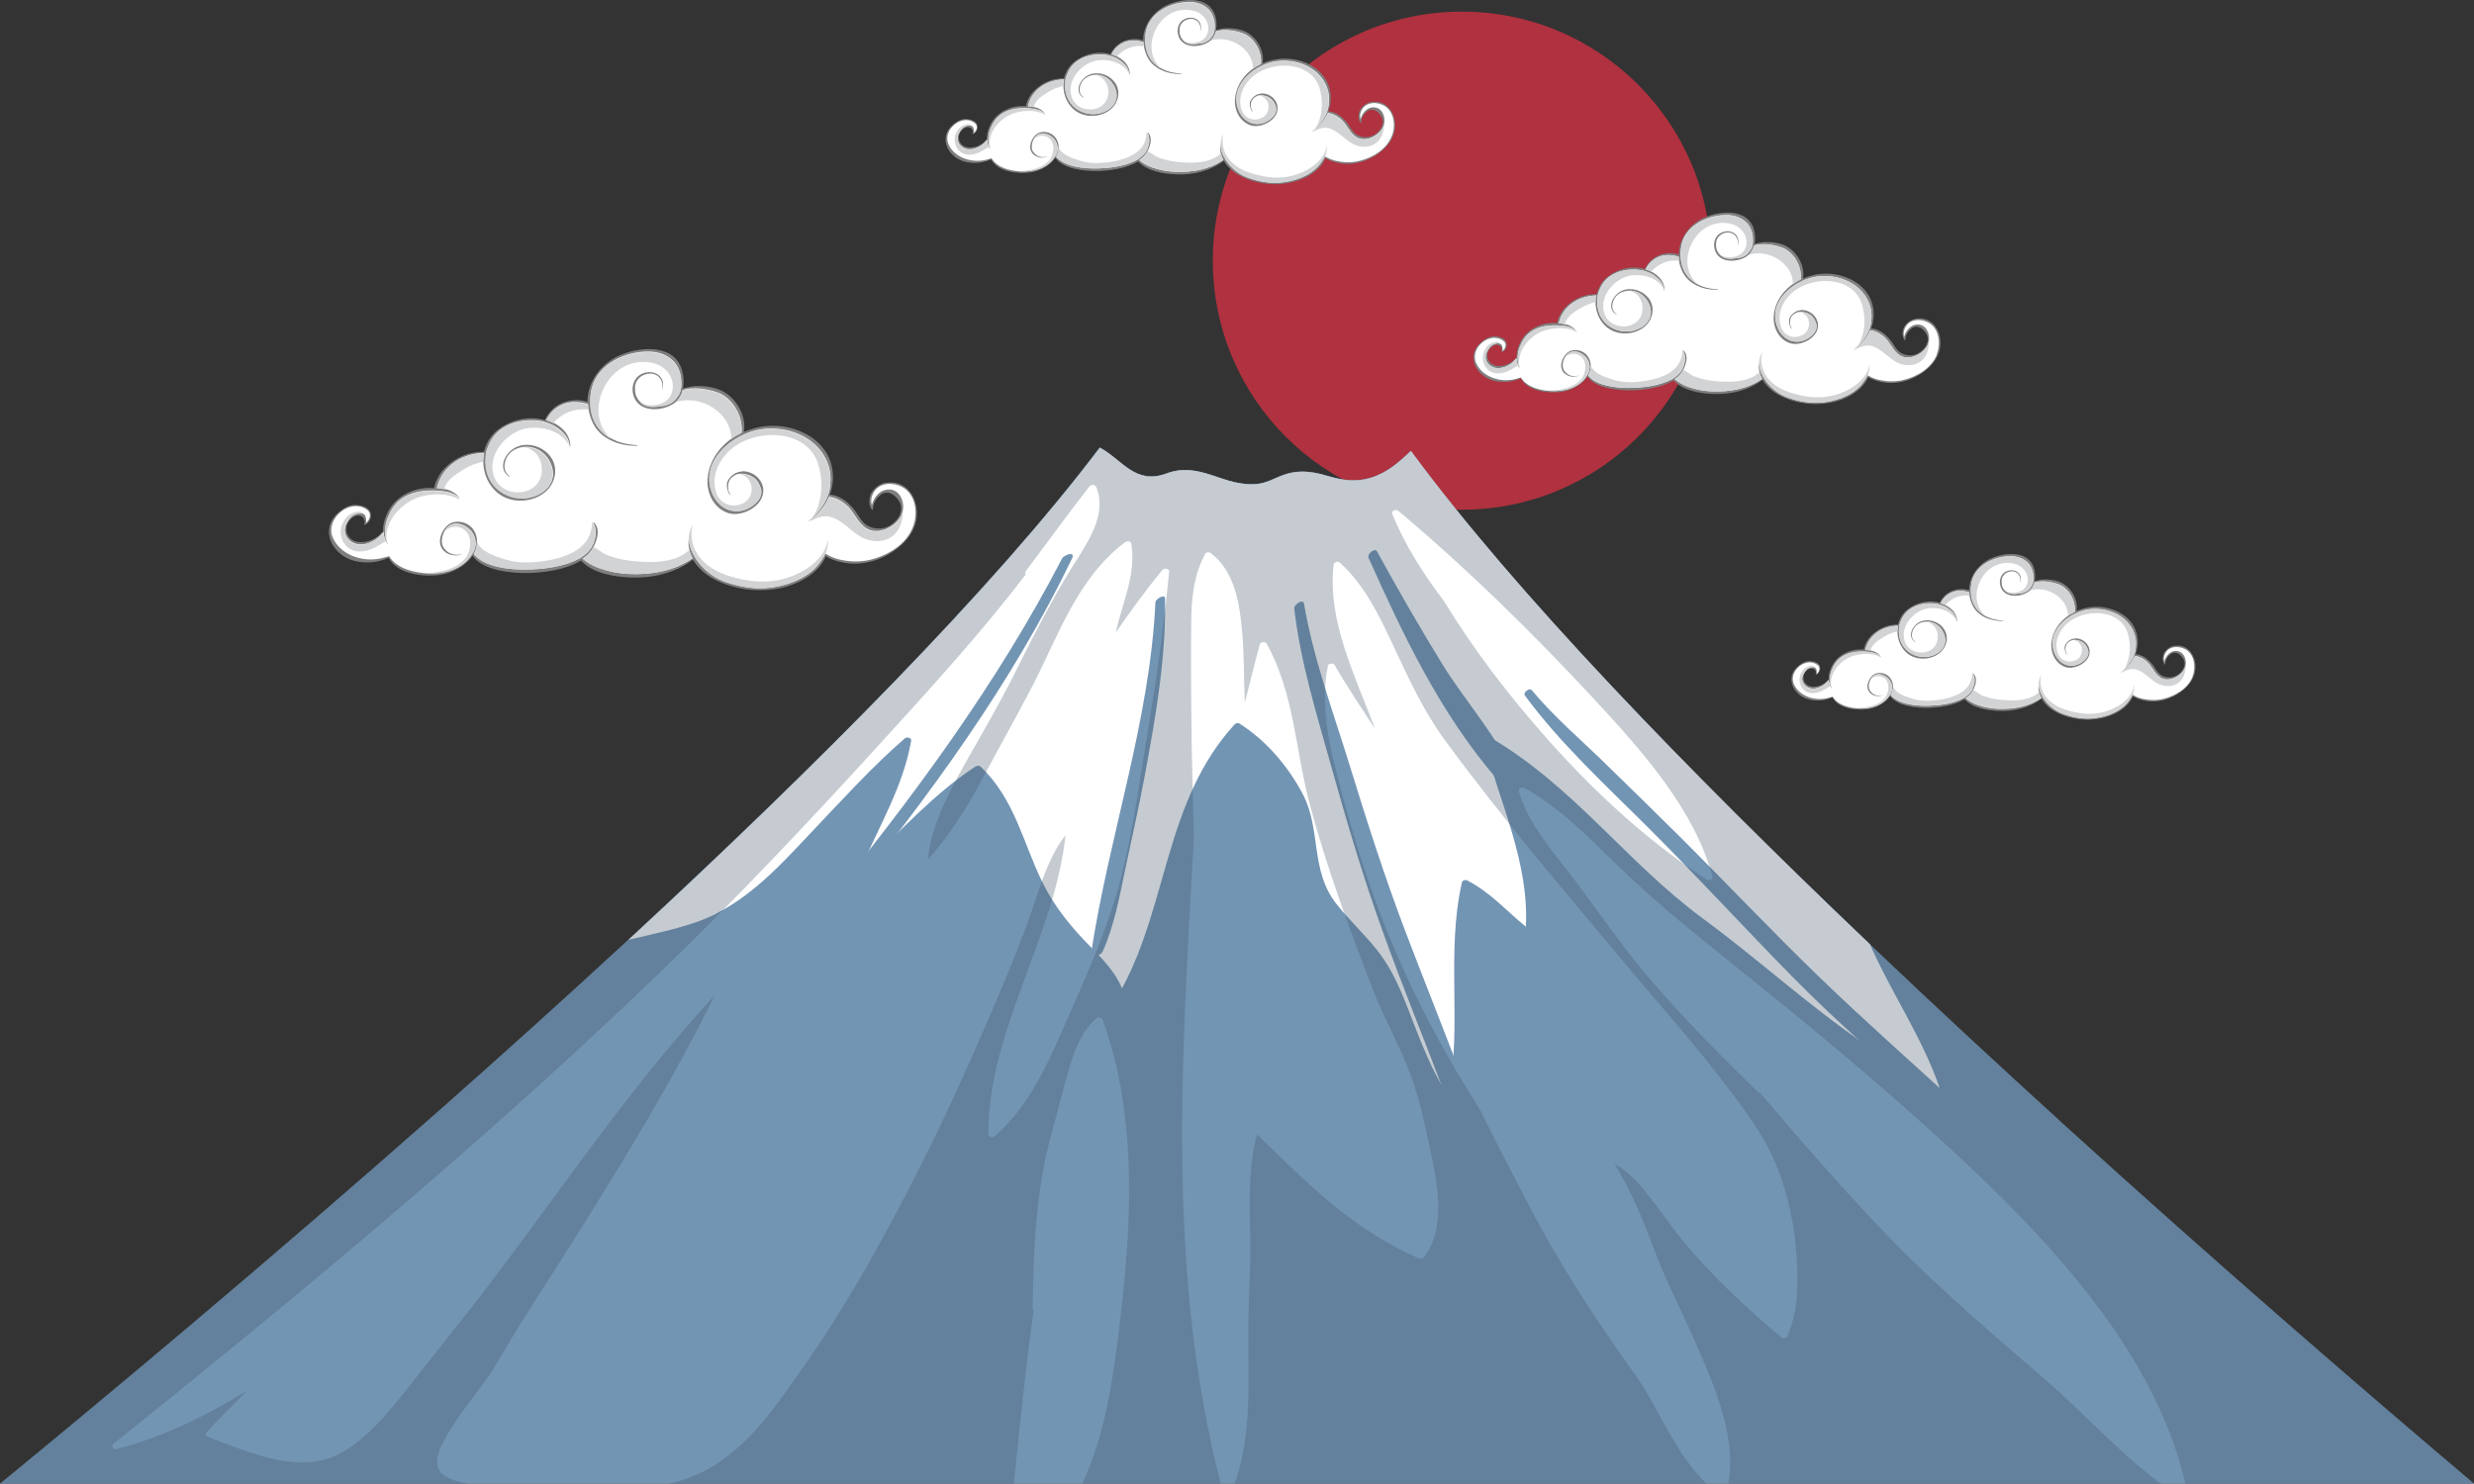 <?xml version="1.0" encoding="UTF-8"?>
<svg id="Calque_2" xmlns="http://www.w3.org/2000/svg" viewBox="0 0 380.28 228.12">
  <rect x="0" y="0" width="380.28" height="228.12" fill="#333333" stroke="none"/>
  <defs>
    <style>
      .cls-1 {
        fill: #d2d3d5;
      }

      .cls-2 {
        fill: #b0313f;
      }

      .cls-3, .cls-4 {
        fill: #7395b4;
      }

      .cls-5 {
        fill: #fff;
      }

      .cls-4 {
        mix-blend-mode: screen;
      }

      .cls-4, .cls-6, .cls-7 {
        isolation: isolate;
      }

      .cls-8, .cls-7 {
        mix-blend-mode: multiply;
      }

      .cls-7 {
        fill: #3c5265;
        opacity: .3;
      }

      .cls-9 {
        fill: #7f7f7f;
      }
    </style>
  </defs>
  <g id="Calque_1-2" data-name="Calque_1">
    <g class="cls-6">
      <g id="Calque_2-2" data-name="Calque_2">
        <g id="Layer_1">
          <g class="cls-8">
            <path class="cls-2" d="M263,40.08c0,21.15-17.14,38.29-38.29,38.29s-38.29-17.14-38.29-38.29S203.56,1.79,224.71,1.79s38.29,17.14,38.29,38.29h0Z"/>
            <g>
              <path class="cls-9" d="M210.81,15.68c-.79.13-1.44.65-1.81,1.34-.25.67-.27,1.45.22,1.92,0-.11.02-.23.05-.33.02-.57.43-1.15.89-1.5.88-.66,1.87.14,2.24.93.5,1.07-.3,2.23-1.21,2.72-.8.44-1.77.44-2.56,0-.64-.35-.98-1.02-1.37-1.59-.34-.5-.75-.93-1.22-1.3-.55-.45-1.2-.7-1.86-.77.33-.9.45-1.88.3-2.9-.52-3.57-4.23-5.4-7.55-5.17-.98.06-1.95.31-2.86.7.37-2.06-1.12-4.38-3.06-5.04-1.13-.39-2.8-.53-4.09-.06.14-.71.08-1.48-.1-2.13-.85-3.03-4.63-2.8-6.96-1.92-2.46.94-4.13,3.15-4.16,5.62-1.34-.47-3.05-.13-4.06.83-.39.37-.73.82-.95,1.31-.25-.07-.5-.13-.75-.17-1.66-.25-3.45.27-4.77,1.3-.85.67-1.39,1.59-1.63,2.59-1.67-.04-3.23.58-4.51,1.82-.7.67-1.16,1.54-1.35,2.45-.13,0-.26-.02-.37-.02-1.47-.06-2.99.49-4.07,1.49-.9.84-1.59,2.3-1.56,3.62-.16.18-.33.36-.52.51-.71.57-1.63.87-2.52.71-.85-.15-1.39-.93-1.25-1.77.08-.51.45-.99.92-1.2.17-.11.37-.15.57-.11h0s.03,0,.05,0c.17.02.29.09.37.19.02.02.04.04.06.06.21.23.21.57.09.85.16-.06.3-.13.43-.23.3-.33.44-.68.35-1.15-.13-.73-1.15-.96-1.75-.98-.86-.03-1.67.52-2.25,1.1-1.56,1.56-.92,3.73.76,4.87,1.46.99,3.74,1.02,5.35.22,1.01,2,4.24,2.3,6.16,2,1.35-.21,2.92-1.04,3.7-2.24,1.22,1.77,4.6,2.07,6.46,2.04,1.88-.03,4.45-.35,6.29-1.47,1.39,1.54,3.99,1.93,5.92,2,2.54.09,5.21-.53,7.23-2.1.88,1.44,2.2,2.3,3.9,2.91,1.93.7,4.03.86,6.04.5,2.22-.38,4.81-1.68,5.7-3.82.62.43,1.47.64,2.12.77,1.34.26,2.83.07,4.09-.43,2.03-.8,4.18-2.52,4.46-4.84.27-2.21-1.15-4.53-3.61-4.12v-.02Z"/>
              <path class="cls-5" d="M213.91,20.96c-.82,2.07-3.01,3.34-5.09,3.81-1.12.26-2.32.22-3.43-.03-.44-.1-.99-.28-1.46-.55-.1-.05-.19-.1-.28-.16-.14.29-.3.56-.49.81-1.19,1.86-3.52,2.83-5.8,3.16-1.86.27-3.76-.05-5.52-.68-1.68-.59-3.15-1.93-3.88-3.56-.19-.43-.34-.97-.34-1.45,0-.03-.04.02-.04.03-.09.83.11,1.58.47,2.23h0c-2.16,1.5-4.84,1.96-7.45,1.84-1.16-.05-2.3-.26-3.4-.64-.58-.2-1.13-.48-1.64-.82-.06-.04-.12-.09-.18-.14-.05-.03-.1-.07-.14-.11-.02-.02-.03-.03-.05-.04-.02-.02-.04-.04-.06-.05.55-.35,1.03-.84,1.3-1.44.4-.86.8-2.1-.03-2.83,0,0-.04.03-.03.04.43.8.34,1.6.03,2.43-.29.78-.89,1.3-1.57,1.74-.05.03-.11.06-.16.08-1.89,1-4.37,1.25-6.28,1.26-1.74.02-4.82-.26-6.05-1.83.37-.64.5-1.39.26-2.2-.35-1.16-1.56-1.8-2.7-1.51-.8.21-1.31,1.04-1.5,1.79-.23.94.3,1.76,1.19,2.01.46.13,1.02.14,1.4-.13-.39.18-.87.19-1.29.03-.33-.12-.58-.32-.76-.55-.7-.71-.26-2.1.39-2.65.8-.68,1.92-.26,2.58.38.23.23.39.48.49.75,0,0,0,.02.02.03.34.88.09,1.66-.42,2.3-.11.17-.24.34-.38.48-1.43,1.47-3.67,1.74-5.61,1.48-1.21-.16-2.69-.65-3.44-1.69-.04-.05-.07-.1-.11-.16-.02-.03-.04-.06-.05-.09-.16.06-.31.11-.48.14h-.02c-2.22.71-5.08-.07-6.09-2.23-.82-1.74.84-3.69,2.6-3.78.48-.02.96.13,1.35.41.66.46.36,1.22-.08,1.57.06-.31,0-.7-.11-.88-.25-.44-.93-.28-1.27-.11-.43.21-.71.66-.92,1.07-.62,1.19.3,2.34,1.51,2.43.64.05,1.35-.2,1.87-.55.4-.26.69-.59.97-.92.03.55.2,1.07.53,1.51-.52-1-.41-2.45.1-3.46.27-.68.7-1.3,1.24-1.76,1.09-.91,2.54-1.17,3.93-1.16.47,0,.92.03,1.38.11.42.07.84.19,1.21.39.2.11.39.25.54.42-.19-.31-.48-.56-.79-.73-.11-.06-.23-.13-.36-.19-.48-.16-1.01-.25-1.5-.29.23-1.06.8-2.02,1.73-2.79,1.07-.88,2.43-1.27,3.8-1.33-.34,1.74.23,3.66,1.71,4.8,2.09,1.61,5.91.78,6.56-1.95.77-3.27-3.87-5.24-5.68-2.46-.54.83-.53,1.93.41,2.42,0,0,.04-.03.03-.04-.73-.5-.77-1.26-.46-2.03.41-1.01,1.44-1.47,2.47-1.45,1.47.03,2.66,1.17,2.98,2.55.39,1.71-.89,2.95-2.43,3.35-1.26.33-2.6.07-3.66-.66-1.35-.93-1.89-2.51-1.74-4.02,0-.44.1-.88.29-1.27.31-.81.82-1.54,1.54-2.05,1.26-.91,2.96-1.16,4.47-.95.06,0,.12.02.18.03.15,0,.37.09.52.13.16.05.32.1.48.16.3.11.57.26.83.44.5.34,1,.77,1.28,1.32.15.29.26.64.29.96,0,.03.05-.02.05-.04,0-1.61-1.37-2.66-2.8-3.11.3-.65.83-1.22,1.45-1.59,1.1-.66,2.29-.61,3.44-.27.03.69.19,1.39.5,2.08.9,2.03,3.18,2.86,5.26,2.83.03,0,.09-.08.05-.08-1.6-.08-3.12-.51-4.26-1.69-.8-.81-1.18-1.92-1.26-3.05h0v-.3h-.02c0-.57.05-1.14.18-1.67.71-2.89,4.01-4.34,6.75-4.28,1.05.02,2.08.37,2.83,1.12.61.62.94,1.58.93,2.52.04.53-.06,1.08-.34,1.53-.04.06-.09.12-.13.17-.07.11-.14.21-.23.3-.47.51-1.17.74-1.88.75-.66.16-1.38.1-1.92-.23-.64-.4-.96-1.09-.91-1.78-.09-.94.67-1.74,1.7-1.79,1.06-.05,1.69.88,1.49,1.85,0,.03.03,0,.03-.02.42-1.61-1.11-2.45-2.48-1.78-1.17.57-1.3,2.17-.63,3.15.95,1.38,3.29,1.13,4.48.27.53-.38.86-.94,1.02-1.56,1.29-.4,2.93-.12,4.06.28,1.81.64,3.03,2.81,2.85,4.73-2.06.99-3.69,2.81-3.98,5.2-.22,1.77.65,3.68,2.41,4.25,1.34.44,3.3-.45,3.91-1.73.67-1.45-.38-2.96-1.9-3.16-.25-.04-.52,0-.76.07-.52.12-.96.48-1.26.96-.05.08-.09.18-.12.29-.04.23-.04.47.02.7.06.22.13.61.36.72.03.02.06.02.09.03-.34-.29-.39-.9-.32-1.3.09-.58.55-.95,1.07-1.16.62-.14,1.37.03,1.9.4.43.29.68.76.85,1.24.33.96-.44,1.78-1.19,2.24-1.74,1.06-3.66.27-4.45-1.52-1.3-2.94.77-5.58,3.34-6.87v.02c.09-.05.17-.09.26-.13v-.02c.7-.32,1.43-.54,2.13-.64,2.91-.41,6.16.74,7.53,3.46.5.98.65,1.99.54,2.96-.06,1.71-1.23,3.38-2.72,4.52,1.14-.73,2.04-1.78,2.56-3,.7.1,1.34.41,1.95.91.91.74,1.28,1.91,2.19,2.64,1.34,1.08,3.32.21,4.18-1.04.96-1.39.09-3.87-1.85-3.27-.65.2-1.31,1.01-1.43,1.76-.27-.73.13-1.75.84-2.18.83-.5,1.88-.4,2.71.04,1.65.87,1.87,3.15,1.25,4.7l-.03.05Z"/>
              <path class="cls-1" d="M160.61,17.53c-.15-.15-.33-.29-.51-.39-.38-.2-.79-.32-1.21-.39-.46-.07-.91-.1-1.38-.11-1.38,0-2.84.25-3.93,1.16-.54.46-.97,1.08-1.24,1.76-.47.92-.58,2.19-.22,3.16.02,0,.03.02.04.04-.48-2.48,1.75-4.88,4.1-5.48,1.44-.36,3.21-.37,4.42.4-.02-.05-.04-.11-.07-.17v.02Z"/>
              <path class="cls-1" d="M175.79,7.1c-.03-.2-.05-.4-.06-.6-1.15-.34-2.34-.39-3.44.27-.62.37-1.15.94-1.45,1.59.28.09.55.2.82.34,1.08-1.2,2.53-1.78,4.13-1.6h0Z"/>
              <path class="cls-1" d="M202.01,20.03c-.06.09-.12.16-.18.25.84-.52,1.79-.86,2.75-.46,1.2.5,2.01,1.46,3.09,2.15,1.49.94,3.65.85,4.59-.84.31-.55.52-1.37.48-2.12-.06.32-.17.62-.35.89-.86,1.25-2.84,2.12-4.18,1.04-.91-.73-1.28-1.9-2.19-2.64-.61-.5-1.26-.81-1.95-.91-.44,1.03-1.16,1.94-2.05,2.63h0Z"/>
              <path class="cls-1" d="M148.87,22.99c-1.21-.1-2.13-1.24-1.51-2.43.21-.41.49-.85.92-1.07.26-.13.7-.25,1.01-.12-.16-.27-.44-.35-.84-.22-.14.05-.27.1-.41.15-.26.14-.52.31-.7.55-.36.46-.62,1.03-.61,1.62.02,1.29.91,2.33,2.25,2.32,1.12,0,1.95-.55,2.87-1.11.06-.04.12-.03.18,0-.18-.35-.28-.73-.3-1.14-.28.33-.57.66-.97.92-.52.34-1.23.6-1.87.55l-.02-.02Z"/>
              <path class="cls-1" d="M162.39,22.03s-.02-.02-.02-.03c-.1-.27-.26-.52-.49-.75-.65-.64-1.77-1.05-2.58-.38-.18.15-.33.36-.46.59.58-.62,1.56-.82,2.34-.27,1.08.76.85,2.64.05,3.51-1.15,1.25-2.97,1.55-4.59,1.61h-.46c1.88.22,4.01-.09,5.39-1.5.14-.15.27-.31.38-.48.51-.64.76-1.42.42-2.3h.02Z"/>
              <path class="cls-1" d="M182.54,25c-1.18-.04-2.4-.14-3.54-.48-.48-.14-1.03-.27-1.46-.56-.36-.24-.69-.51-1.09-.69-.02,0-.04-.02-.05-.04-.28.58-.74,1.05-1.28,1.39.02.02.04.04.06.05.02.02.03.03.05.04.05.04.09.08.14.11.06.05.12.09.18.14.51.34,1.05.62,1.64.82,1.1.38,2.24.59,3.4.64,2.61.11,5.29-.35,7.45-1.84h0c-.17-.31-.3-.63-.38-.98-1.34,1.25-3.38,1.46-5.13,1.4h.01Z"/>
              <path class="cls-1" d="M203.69,24.05c.19-.55.34-1.16.27-1.7-.2,1.59-1.48,2.86-2.85,3.66-1.93,1.12-4.1,1.51-6.31,1.19-2.22-.32-4.9-1.11-6.18-3.13-.66-1.04-.87-2.33-.54-3.48-.3.53-.47,1.12-.49,1.74,0-.02.03-.03.03,0,0,.48.14,1.02.34,1.45.73,1.63,2.2,2.96,3.88,3.56,1.76.63,3.66.95,5.52.68,2.29-.33,4.61-1.3,5.8-3.16.19-.25.36-.52.49-.81,0,0,.02,0,.04.02h0Z"/>
              <path class="cls-1" d="M192.6,10.56c.37-.27.77-.5,1.19-.7.18-1.92-1.04-4.09-2.85-4.73-1.13-.4-2.77-.68-4.06-.28-.14.53-.39,1.01-.79,1.38,2.89-.93,6.53,1.24,6.51,4.34h0Z"/>
              <path class="cls-1" d="M176.38,22.83c.31-.83.4-1.63-.03-2.43-.03-.03-.06-.06-.1-.1,0,.53-.11,1.08-.32,1.6-.87,2.09-3.68,2.8-5.69,3.06-1.4.18-2.84.18-4.2-.25-1.27-.4-2.76-.85-3.34-2.07,0,.52-.13,1-.38,1.44,1.23,1.58,4.31,1.85,6.05,1.83,1.91-.02,4.39-.27,6.28-1.26.05-.02.11-.05.16-.08.67-.44,1.27-.96,1.57-1.74Z"/>
              <path class="cls-1" d="M193.75,10.22c-2.58,1.28-4.65,3.93-3.34,6.87.79,1.78,2.71,2.58,4.45,1.52.75-.46,1.52-1.28,1.19-2.24-.16-.48-.42-.95-.85-1.24-.53-.37-1.27-.54-1.9-.4-.03,0-.05.02-.08.03.28-.08.59-.05.92.13,1.16.68,1.14,2.49-.05,3.16-1.29.73-2.84.2-3.28-1.26-.58-1.88.34-3.82,1.77-5.04,2.92-2.48,8.94-2.4,10.24,1.77.65,2.12.46,4.55-.69,6.34,1.17-1.1,2.04-2.53,2.09-3.99.1-.97-.05-1.98-.54-2.96-1.38-2.72-4.63-3.86-7.53-3.46-.7.1-1.43.32-2.13.64v.02c-.09.04-.17.08-.26.13v-.02h-.01Z"/>
              <path class="cls-1" d="M176.02,6.6h0c.08,1.13.46,2.23,1.26,3.05.38.39.8.69,1.25.93-.02-.02-.05-.05-.08-.06-1.01-.9-1.52-2.23-1.46-3.57.14-2.84,2.39-5.56,5.42-5.44,1.34.06,2.46.52,3.08,1.77.47.95.28,2.23-.63,2.85-.93.64-2.37.63-3.12,0,.13.15.27.27.45.38.54.34,1.26.39,1.92.23.71,0,1.41-.24,1.88-.75.09-.09.16-.19.23-.3.05-.05.09-.11.13-.17.29-.44.38-.99.34-1.53,0-.94-.32-1.9-.93-2.52-.75-.75-1.78-1.1-2.83-1.12-2.74-.06-6.04,1.39-6.75,4.28-.13.54-.2,1.11-.18,1.67h.02v.3h0Z"/>
              <path class="cls-1" d="M165.46,16.76c1.05.74,2.4.99,3.66.66,1.54-.4,2.82-1.64,2.43-3.35-.32-1.38-1.5-2.52-2.98-2.55h-.21c.11.02.22.05.32.09,1.19.45,1.77,1.54,1.67,2.78-.24,3.02-4.63,3.27-5.61.57-.95-2.63,1.7-5.56,4.29-5.71,1.53-.09,3.09.29,4.12,1.48.18.21.32.44.43.67-.04-.29-.14-.6-.27-.85-.28-.55-.78-.98-1.28-1.32-.26-.18-.54-.33-.83-.44-.16-.06-.32-.11-.48-.16-.15-.04-.37-.14-.52-.13-.06,0-.12-.02-.18-.03-1.51-.21-3.21.05-4.47.95-.72.52-1.24,1.24-1.54,2.05-.19.39-.28.83-.29,1.27-.15,1.51.4,3.09,1.74,4.02Z"/>
              <path class="cls-1" d="M160.91,14.28c.6-.37,1.22-.7,1.9-.89.16-.04.44-.18.62-.12,0-.35.03-.7.1-1.04-1.37.05-2.72.45-3.8,1.33-.93.76-1.51,1.73-1.73,2.79.29.02.59.07.89.13.17-1,1.23-1.7,2.03-2.19h0Z"/>
            </g>
            <g>
              <path class="cls-9" d="M334.22,99.29c-.71.12-1.29.58-1.63,1.2-.23.61-.24,1.3.2,1.73,0-.1.02-.2.05-.3.02-.51.38-1.03.8-1.35.79-.59,1.68.12,2.02.84.45.96-.27,2-1.09,2.45-.72.39-1.59.39-2.3,0-.57-.31-.88-.92-1.23-1.43-.3-.45-.68-.83-1.1-1.17-.5-.4-1.08-.63-1.67-.69.29-.81.41-1.69.27-2.61-.47-3.21-3.81-4.85-6.79-4.65-.88.06-1.75.28-2.57.63.33-1.85-1.01-3.94-2.75-4.53-1.02-.35-2.51-.48-3.67-.06.13-.64.07-1.33-.09-1.92-.76-2.72-4.16-2.52-6.26-1.73-2.22.84-3.72,2.83-3.74,5.05-1.2-.42-2.74-.11-3.65.75-.35.33-.65.74-.85,1.18-.22-.07-.45-.12-.67-.15-1.49-.23-3.1.24-4.29,1.17-.76.6-1.25,1.43-1.46,2.33-1.5-.03-2.9.52-4.06,1.64-.62.61-1.04,1.38-1.21,2.21-.12,0-.23-.01-.34-.02-1.32-.05-2.69.44-3.66,1.34-.81.76-1.43,2.07-1.4,3.25-.15.16-.29.32-.47.46-.64.51-1.46.78-2.27.64-.76-.13-1.25-.84-1.12-1.59.07-.45.4-.89.82-1.08.15-.1.33-.13.51-.1h0s.03,0,.04.01c.15.02.26.08.34.17.01.02.04.03.06.05.19.21.19.51.08.76.14-.05.27-.12.38-.21.27-.3.39-.61.31-1.04-.12-.66-1.03-.86-1.57-.88-.77-.03-1.5.46-2.03.99-1.41,1.4-.83,3.35.69,4.38,1.31.89,3.36.91,4.81.2.9,1.8,3.81,2.07,5.54,1.8,1.21-.19,2.63-.93,3.32-2.01,1.1,1.6,4.14,1.86,5.81,1.83,1.69-.03,4-.32,5.65-1.32,1.25,1.39,3.59,1.74,5.32,1.8,2.28.08,4.68-.47,6.5-1.89.79,1.29,1.97,2.07,3.5,2.62,1.74.62,3.62.77,5.43.45,1.99-.35,4.32-1.51,5.12-3.44.56.38,1.32.58,1.9.69,1.2.23,2.55.06,3.68-.38,1.83-.72,3.76-2.27,4.01-4.35.24-1.99-1.03-4.07-3.24-3.71h.02Z"/>
              <path class="cls-5" d="M337.02,104.04c-.74,1.86-2.71,3-4.57,3.43-1.01.24-2.08.19-3.09-.02-.4-.09-.89-.25-1.31-.49-.09-.04-.17-.09-.25-.14-.12.26-.27.5-.44.73-1.07,1.67-3.16,2.54-5.22,2.84-1.68.24-3.38-.05-4.96-.61-1.51-.53-2.83-1.74-3.49-3.2-.17-.39-.3-.87-.3-1.3,0-.02-.03,0-.04.03-.08.75.09,1.42.42,2.01h0c-1.94,1.35-4.35,1.76-6.7,1.66-1.04-.04-2.07-.24-3.06-.58-.52-.18-1.01-.43-1.47-.73-.06-.04-.11-.08-.16-.12-.04-.03-.09-.07-.13-.1-.01,0-.03-.02-.04-.04-.02,0-.04-.03-.06-.05.5-.32.92-.75,1.17-1.29.36-.77.72-1.89-.03-2.54-.01,0-.03.02-.03.03.38.72.31,1.44.03,2.18-.26.7-.8,1.17-1.41,1.57-.05.02-.1.05-.15.07-1.7.9-3.93,1.12-5.65,1.13-1.56.02-4.33-.23-5.44-1.65.33-.58.45-1.25.23-1.98-.31-1.05-1.4-1.62-2.43-1.35-.72.19-1.18.93-1.35,1.61-.21.84.27,1.58,1.07,1.81.41.12.91.12,1.26-.12-.35.16-.78.17-1.16.03-.3-.11-.52-.29-.69-.5-.63-.64-.24-1.89.35-2.38.72-.61,1.73-.24,2.32.34.21.21.35.43.44.67,0,0,.01.02.02.03.3.79.08,1.5-.38,2.07-.1.15-.22.3-.35.43-1.29,1.32-3.3,1.57-5.04,1.33-1.09-.15-2.42-.58-3.09-1.52-.03-.04-.06-.09-.1-.14-.02-.03-.03-.05-.05-.08-.14.05-.28.1-.43.13h-.02c-2,.64-4.57-.06-5.48-2-.74-1.56.76-3.32,2.34-3.4.43-.02.87.12,1.22.36.59.41.32,1.09-.08,1.41.05-.28,0-.63-.09-.79-.23-.39-.83-.25-1.14-.1-.38.19-.64.59-.82.96-.55,1.07.27,2.1,1.36,2.19.57.05,1.22-.18,1.68-.49.36-.24.62-.53.87-.83.03.5.18.96.48,1.36-.47-.9-.37-2.2.09-3.11.24-.61.63-1.17,1.12-1.58.98-.82,2.29-1.06,3.53-1.05.42,0,.83.03,1.24.1.38.06.75.17,1.09.35.18.1.35.23.49.38-.17-.28-.43-.5-.71-.66-.1-.06-.21-.12-.32-.17-.43-.15-.9-.22-1.35-.26.2-.95.72-1.82,1.56-2.51.97-.79,2.19-1.15,3.42-1.19-.31,1.57.21,3.29,1.53,4.32,1.88,1.45,5.31.7,5.9-1.76.69-2.94-3.48-4.71-5.11-2.21-.48.74-.47,1.74.37,2.18.01,0,.04-.02.02-.03-.66-.45-.69-1.13-.41-1.83.37-.91,1.3-1.32,2.22-1.3,1.33.03,2.39,1.06,2.68,2.29.35,1.54-.8,2.66-2.18,3.02-1.13.3-2.34.07-3.29-.6-1.21-.84-1.7-2.25-1.57-3.61,0-.39.09-.79.26-1.14.27-.73.74-1.38,1.39-1.84,1.14-.82,2.66-1.05,4.02-.86.05,0,.11.02.16.03.13,0,.33.08.46.12.15.04.29.09.43.14.27.1.52.24.75.39.45.3.9.69,1.15,1.19.13.26.23.57.26.86,0,.02.04-.02.04-.03,0-1.45-1.23-2.39-2.52-2.8.27-.58.74-1.1,1.3-1.43.99-.59,2.06-.55,3.09-.24.03.62.17,1.25.45,1.87.81,1.83,2.86,2.57,4.73,2.54.03,0,.08-.07.04-.07-1.44-.07-2.8-.46-3.83-1.52-.72-.73-1.07-1.72-1.13-2.74h0v-.27h-.01c-.01-.51.05-1.02.16-1.51.64-2.6,3.6-3.9,6.07-3.85.95.02,1.87.33,2.54,1.01.55.55.85,1.42.84,2.26.03.48-.05.97-.31,1.37-.04.05-.08.11-.12.16-.06.1-.13.19-.21.27-.42.45-1.05.67-1.69.67-.6.14-1.24.09-1.73-.21-.58-.36-.86-.98-.82-1.6-.08-.84.6-1.56,1.52-1.61.95-.05,1.52.79,1.34,1.67,0,.02.03,0,.03-.02.38-1.45-1-2.2-2.23-1.6-1.05.51-1.17,1.95-.56,2.83.86,1.24,2.95,1.02,4.03.25.48-.35.77-.85.91-1.4,1.16-.36,2.63-.1,3.65.25,1.63.58,2.72,2.53,2.56,4.25-1.85.89-3.31,2.52-3.58,4.68-.19,1.59.59,3.31,2.17,3.82,1.21.39,2.97-.41,3.51-1.56.6-1.3-.35-2.66-1.71-2.85-.23-.03-.46,0-.69.06-.47.11-.86.43-1.13.86-.04.07-.08.16-.11.26-.04.21-.04.42.02.62.05.2.12.55.32.65.03.01.05.02.08.03-.31-.26-.35-.81-.29-1.17.08-.52.49-.86.96-1.04.56-.13,1.23.03,1.7.36.39.26.62.69.76,1.12.3.86-.4,1.6-1.07,2.01-1.57.95-3.29.24-4-1.36-1.17-2.64.69-5.02,3.01-6.17v.02c.08-.04.16-.08.23-.12h0c.63-.3,1.29-.5,1.92-.59,2.61-.36,5.54.67,6.77,3.11.45.88.58,1.79.49,2.66-.05,1.54-1.11,3.04-2.44,4.07,1.02-.66,1.84-1.6,2.3-2.7.63.09,1.21.36,1.76.81.82.67,1.15,1.72,1.97,2.38,1.2.97,2.99.19,3.76-.93.86-1.25.08-3.48-1.66-2.94-.58.18-1.18.91-1.29,1.58-.25-.66.12-1.58.75-1.96.75-.45,1.69-.36,2.44.03,1.48.78,1.68,2.83,1.13,4.23h.02Z"/>
              <path class="cls-1" d="M289.09,100.96c-.13-.14-.29-.26-.46-.35-.34-.18-.71-.29-1.09-.35-.41-.07-.82-.09-1.24-.1-1.24,0-2.55.23-3.53,1.05-.49.41-.87.97-1.12,1.58-.42.83-.52,1.97-.2,2.85.01,0,.02.02.03.03-.43-2.23,1.58-4.39,3.68-4.92,1.29-.32,2.89-.33,3.97.36-.02-.05-.04-.1-.06-.15h.02Z"/>
              <path class="cls-1" d="M302.74,91.59c-.03-.18-.05-.36-.06-.54-1.03-.3-2.1-.35-3.09.24-.56.33-1.03.85-1.3,1.43.25.08.5.18.74.3.97-1.08,2.27-1.6,3.71-1.44h0Z"/>
              <path class="cls-1" d="M326.32,103.21c-.05.08-.11.15-.17.22.75-.47,1.61-.77,2.47-.41,1.08.45,1.81,1.32,2.78,1.93,1.34.84,3.28.77,4.13-.75.28-.5.47-1.23.43-1.91-.05.29-.15.56-.32.8-.77,1.12-2.56,1.91-3.76.93-.82-.66-1.15-1.71-1.97-2.38-.55-.45-1.13-.73-1.76-.81-.39.93-1.04,1.74-1.85,2.37h.02Z"/>
              <path class="cls-1" d="M278.54,105.87c-1.09-.09-1.91-1.12-1.36-2.19.19-.37.44-.77.82-.96.23-.12.63-.22.91-.11-.15-.25-.4-.32-.76-.2-.12.04-.25.09-.37.13-.23.13-.47.28-.63.49-.32.41-.56.92-.55,1.46.02,1.16.81,2.1,2.02,2.09,1,0,1.75-.49,2.58-1,.06-.03.11-.03.16,0-.16-.32-.25-.66-.27-1.02-.25.3-.51.59-.87.83-.47.31-1.11.54-1.68.49h0Z"/>
              <path class="cls-1" d="M290.69,105s-.01-.02-.02-.03c-.09-.24-.23-.47-.44-.67-.59-.58-1.59-.95-2.32-.34-.16.13-.3.32-.41.53.52-.56,1.4-.74,2.11-.25.97.68.76,2.37.05,3.15-1.03,1.13-2.67,1.39-4.13,1.45h-.41c1.69.19,3.61-.08,4.85-1.35.13-.13.24-.28.35-.43.46-.58.68-1.28.38-2.07h0Z"/>
              <path class="cls-1" d="M308.8,107.67c-1.07-.04-2.16-.13-3.18-.43-.44-.13-.93-.25-1.31-.5-.32-.22-.62-.46-.98-.62-.02,0-.03-.02-.04-.03-.25.52-.67.95-1.15,1.25.02.02.04.04.06.05.01,0,.03.02.04.04.04.03.08.07.13.1.05.04.1.09.16.12.46.31.95.55,1.47.73.99.34,2.02.53,3.06.58,2.35.1,4.76-.31,6.7-1.66h0c-.15-.28-.27-.57-.34-.88-1.2,1.12-3.03,1.31-4.61,1.26h-.01Z"/>
              <path class="cls-1" d="M327.82,106.83c.17-.5.3-1.05.24-1.53-.18,1.43-1.33,2.57-2.56,3.29-1.74,1.01-3.68,1.36-5.67,1.07-2-.29-4.41-1-5.56-2.82-.59-.94-.78-2.1-.49-3.13-.27.47-.42,1.01-.44,1.56.01,0,.03-.03.03,0,0,.43.13.92.3,1.3.65,1.46,1.98,2.66,3.49,3.2,1.58.56,3.29.86,4.96.61,2.06-.29,4.14-1.17,5.22-2.84.17-.23.32-.47.44-.73.01,0,.02,0,.03.02h.01Z"/>
              <path class="cls-1" d="M317.86,94.69c.34-.24.69-.45,1.07-.63.16-1.72-.93-3.68-2.56-4.25-1.01-.36-2.49-.61-3.65-.25-.12.47-.35.91-.71,1.24,2.6-.84,5.87,1.11,5.86,3.9h-.01Z"/>
              <path class="cls-1" d="M303.27,105.72c.28-.74.36-1.47-.03-2.18l-.09-.09c0,.47-.09.97-.29,1.44-.78,1.88-3.31,2.52-5.12,2.75-1.26.16-2.55.16-3.78-.22-1.14-.36-2.48-.76-3-1.86,0,.46-.12.9-.34,1.29,1.11,1.42,3.88,1.66,5.44,1.65,1.72,0,3.95-.24,5.65-1.13.05-.02.1-.05.15-.07.61-.39,1.15-.86,1.41-1.57h0Z"/>
              <path class="cls-1" d="M318.89,94.38c-2.32,1.15-4.18,3.53-3.01,6.17.71,1.6,2.44,2.32,4,1.36.67-.41,1.37-1.15,1.07-2.01-.15-.43-.37-.85-.76-1.12-.47-.33-1.14-.48-1.7-.36-.02,0-.05.02-.07.03.25-.07.53-.05.83.12,1.05.61,1.02,2.24-.04,2.85-1.16.66-2.55.18-2.95-1.13-.52-1.69.3-3.43,1.59-4.53,2.63-2.23,8.04-2.16,9.2,1.59.59,1.91.41,4.09-.62,5.7,1.06-.99,1.83-2.28,1.88-3.59.09-.87-.04-1.78-.49-2.66-1.24-2.44-4.16-3.47-6.77-3.11-.63.09-1.29.29-1.92.58h0c-.08.04-.16.08-.23.13v-.02h0Z"/>
              <path class="cls-1" d="M302.95,91.13h-.01c.07,1.01.42,2.01,1.13,2.74.34.35.72.62,1.13.84-.02-.02-.05-.04-.07-.06-.91-.81-1.37-2-1.31-3.21.13-2.55,2.15-5,4.88-4.89,1.21.05,2.21.47,2.77,1.59.42.85.25,2.01-.56,2.57-.84.57-2.13.56-2.81,0,.12.13.24.24.4.34.49.3,1.13.35,1.73.21.64,0,1.27-.22,1.69-.67.08-.08.14-.17.21-.27.04-.05.09-.1.12-.16.26-.4.34-.89.31-1.37.01-.84-.29-1.71-.84-2.26-.67-.68-1.6-.99-2.54-1.01-2.46-.05-5.43,1.25-6.07,3.85-.12.48-.18,1-.16,1.51h.01v.27-.02Z"/>
              <path class="cls-1" d="M293.45,100.27c.95.66,2.16.89,3.29.6,1.38-.36,2.54-1.48,2.18-3.02-.29-1.24-1.35-2.27-2.68-2.29h-.19c.1.02.19.04.29.08,1.07.4,1.6,1.38,1.5,2.5-.21,2.71-4.16,2.94-5.04.51-.86-2.37,1.52-5,3.86-5.14,1.37-.08,2.77.26,3.7,1.34.17.19.29.39.39.6-.04-.26-.12-.54-.24-.77-.25-.49-.7-.88-1.15-1.19-.23-.16-.48-.3-.75-.39-.14-.05-.29-.1-.43-.14-.13-.04-.33-.13-.46-.12-.05-.01-.11-.02-.16-.03-1.36-.19-2.89.04-4.02.86-.65.46-1.11,1.12-1.39,1.84-.17.35-.25.75-.26,1.14-.13,1.36.36,2.77,1.57,3.61h-.01Z"/>
              <path class="cls-1" d="M289.36,98.04c.54-.33,1.09-.63,1.7-.8.15-.04.4-.16.56-.11,0-.31.02-.62.09-.93-1.23.05-2.45.4-3.42,1.19-.84.69-1.35,1.55-1.56,2.51.26.02.53.06.8.12.15-.9,1.11-1.52,1.82-1.97h.01Z"/>
            </g>
            <g>
              <path class="cls-9" d="M294.5,49c-.82.14-1.5.67-1.88,1.39-.26.7-.28,1.51.23,2,0-.12.02-.23.06-.34.02-.59.44-1.19.93-1.56.92-.69,1.95.14,2.33.97.52,1.12-.32,2.31-1.26,2.83-.84.46-1.84.46-2.66,0-.66-.36-1.02-1.06-1.42-1.65-.35-.52-.78-.96-1.27-1.36-.57-.46-1.24-.73-1.93-.8.34-.93.47-1.95.32-3.01-.54-3.71-4.4-5.61-7.84-5.38-1.02.07-2.03.32-2.97.73.38-2.14-1.17-4.55-3.18-5.24-1.18-.4-2.91-.55-4.25-.07.15-.74.08-1.54-.11-2.22-.88-3.15-4.81-2.91-7.23-2-2.56.97-4.3,3.27-4.32,5.84-1.39-.49-3.16-.13-4.22.86-.4.38-.76.85-.99,1.37-.26-.08-.52-.14-.77-.17-1.73-.26-3.59.28-4.95,1.35-.88.69-1.44,1.66-1.69,2.69-1.74-.04-3.36.6-4.69,1.89-.72.7-1.21,1.6-1.4,2.55-.14,0-.27-.02-.39-.02-1.53-.06-3.11.51-4.23,1.55-.94.87-1.65,2.39-1.62,3.76-.17.19-.34.37-.54.53-.74.59-1.69.9-2.62.74-.88-.16-1.44-.97-1.3-1.84.08-.53.47-1.03.95-1.25.17-.11.39-.16.59-.12h0s.03,0,.05.01c.18.02.3.1.39.2.02.02.04.04.06.06.22.24.22.59.09.88.16-.06.31-.14.44-.24.31-.34.45-.71.36-1.2-.14-.76-1.19-.99-1.82-1.02-.89-.03-1.74.54-2.34,1.14-1.63,1.62-.95,3.87.79,5.06,1.52,1.03,3.89,1.06,5.56.23,1.05,2.08,4.41,2.4,6.4,2.08,1.4-.22,3.04-1.08,3.84-2.33,1.27,1.84,4.78,2.15,6.72,2.12,1.95-.03,4.62-.37,6.53-1.52,1.45,1.6,4.15,2.01,6.15,2.08,2.64.09,5.41-.55,7.51-2.19.92,1.49,2.28,2.39,4.05,3.03,2.01.72,4.18.89,6.28.52,2.3-.4,5-1.75,5.92-3.97.65.44,1.53.67,2.2.8,1.39.27,2.94.07,4.25-.44,2.11-.83,4.34-2.62,4.63-5.03.28-2.3-1.19-4.71-3.75-4.28h.01Z"/>
              <path class="cls-5" d="M297.73,54.49c-.85,2.15-3.13,3.47-5.28,3.96-1.17.27-2.41.22-3.57-.03-.46-.1-1.03-.29-1.52-.57-.1-.05-.2-.1-.29-.16-.14.3-.31.58-.51.85-1.24,1.93-3.65,2.94-6.03,3.28-1.94.28-3.91-.06-5.74-.71-1.74-.62-3.27-2.01-4.03-3.7-.2-.45-.35-1.01-.35-1.51,0-.03-.04.02-.04.03-.09.86.11,1.64.49,2.32h0c-2.24,1.56-5.03,2.03-7.75,1.92-1.2-.05-2.39-.27-3.53-.67-.61-.21-1.17-.49-1.7-.85-.06-.04-.12-.1-.19-.14-.05-.03-.1-.08-.15-.11-.02-.02-.03-.03-.05-.04-.02-.02-.04-.04-.07-.06.58-.37,1.07-.87,1.35-1.49.42-.89.83-2.18-.03-2.94,0,0-.04.03-.03.04.44.83.35,1.67.03,2.53-.31.81-.93,1.36-1.63,1.81-.06.03-.11.06-.17.08-1.96,1.04-4.54,1.3-6.53,1.31-1.81.02-5.01-.27-6.29-1.9.38-.67.52-1.44.27-2.28-.36-1.21-1.62-1.88-2.81-1.57-.83.22-1.36,1.08-1.56,1.86-.24.97.31,1.82,1.23,2.09.48.13,1.05.14,1.45-.14-.41.19-.91.19-1.34.03-.35-.13-.61-.33-.79-.58-.73-.74-.27-2.18.41-2.75.84-.7,2-.27,2.68.39.24.24.4.5.51.78,0,0,0,.02.02.03.35.92.09,1.73-.44,2.4-.12.18-.25.35-.4.5-1.49,1.53-3.81,1.81-5.83,1.54-1.26-.17-2.79-.67-3.58-1.75-.04-.05-.07-.11-.11-.16-.02-.03-.04-.06-.06-.09-.16.06-.33.11-.5.15h-.02c-2.31.74-5.28-.07-6.33-2.32-.85-1.81.87-3.84,2.7-3.93.5-.03,1,.14,1.41.42.69.48.37,1.26-.09,1.63.06-.32,0-.73-.11-.91-.26-.45-.96-.29-1.32-.11-.44.22-.74.68-.95,1.11-.64,1.24.31,2.43,1.57,2.53.66.05,1.41-.21,1.94-.57.42-.27.72-.61,1.01-.95.03.58.21,1.12.55,1.57-.54-1.04-.43-2.54.1-3.6.28-.71.73-1.35,1.29-1.83,1.13-.95,2.64-1.22,4.08-1.21.49,0,.96.03,1.43.11.44.07.87.19,1.26.4.2.11.4.26.56.44-.2-.32-.5-.58-.82-.76-.12-.07-.24-.13-.37-.2-.5-.17-1.05-.26-1.56-.3.24-1.1.83-2.1,1.8-2.9,1.12-.91,2.53-1.32,3.95-1.38-.36,1.81.24,3.81,1.77,4.99,2.17,1.67,6.14.81,6.81-2.03.8-3.4-4.02-5.45-5.9-2.56-.56.86-.55,2.01.43,2.52,0,0,.04-.03.03-.04-.76-.52-.8-1.31-.48-2.11.42-1.05,1.5-1.53,2.57-1.51,1.53.03,2.76,1.22,3.09,2.65.41,1.78-.93,3.07-2.53,3.49-1.31.34-2.7.08-3.8-.69-1.4-.97-1.97-2.6-1.81-4.18,0-.46.1-.91.3-1.32.32-.84.85-1.6,1.6-2.13,1.31-.94,3.08-1.21,4.65-.99.06,0,.12.02.19.03.16,0,.38.1.54.14.17.05.34.1.5.16.31.11.6.27.87.46.52.35,1.04.8,1.33,1.37.15.3.27.66.3,1,0,.03.05-.02.05-.04,0-1.68-1.42-2.76-2.91-3.24.31-.67.86-1.27,1.5-1.65,1.14-.68,2.38-.63,3.57-.28.03.71.19,1.44.52,2.16.93,2.11,3.3,2.97,5.47,2.94.03,0,.09-.08.05-.08-1.66-.08-3.24-.53-4.42-1.76-.83-.85-1.23-1.99-1.31-3.17h0v-.31h-.02c0-.59.06-1.18.19-1.74.73-3,4.17-4.51,7.01-4.45,1.09.02,2.16.38,2.94,1.16.64.64.98,1.64.97,2.61.04.55-.06,1.12-.36,1.59-.04.06-.09.12-.14.18-.07.11-.15.22-.24.31-.48.53-1.21.77-1.95.78-.69.16-1.44.1-2-.24-.67-.42-1-1.13-.95-1.85-.09-.97.7-1.81,1.76-1.86,1.1-.05,1.76.92,1.55,1.93,0,.03.03,0,.03-.02.44-1.67-1.16-2.54-2.57-1.85-1.22.59-1.35,2.26-.65,3.27.99,1.44,3.41,1.18,4.66.29.55-.4.89-.98,1.06-1.62,1.34-.41,3.04-.12,4.22.29,1.89.67,3.14,2.92,2.96,4.92-2.14,1.03-3.83,2.92-4.14,5.41-.22,1.83.68,3.83,2.51,4.41,1.4.45,3.43-.47,4.06-1.8.7-1.51-.4-3.07-1.98-3.29-.26-.04-.54,0-.79.07-.54.13-1,.5-1.31,1-.05.08-.09.19-.13.3-.04.24-.04.48.02.72.06.23.14.64.37.75.03.02.06.02.09.03-.36-.3-.4-.94-.33-1.35.09-.6.57-.99,1.12-1.2.65-.15,1.42.03,1.97.41.45.3.71.79.88,1.29.34.99-.46,1.85-1.24,2.33-1.81,1.1-3.81.28-4.63-1.57-1.35-3.05.8-5.8,3.48-7.14v.02c.09-.05.18-.1.27-.13v-.02c.73-.33,1.49-.56,2.22-.67,3.02-.42,6.4.77,7.83,3.59.52,1.02.67,2.07.56,3.08-.06,1.78-1.28,3.52-2.82,4.7,1.18-.76,2.12-1.85,2.66-3.12.73.1,1.4.42,2.03.94.95.77,1.33,1.98,2.27,2.75,1.39,1.12,3.45.22,4.34-1.08,1-1.45.09-4.02-1.92-3.39-.67.21-1.36,1.05-1.49,1.83-.29-.76.14-1.82.87-2.27.86-.52,1.96-.42,2.82.04,1.71.91,1.95,3.27,1.3,4.89h.04Z"/>
              <path class="cls-1" d="M242.34,50.93c-.15-.16-.34-.3-.53-.41-.39-.21-.82-.33-1.26-.4-.48-.08-.95-.1-1.43-.11-1.44,0-2.95.26-4.08,1.21-.57.48-1.01,1.12-1.29,1.83-.48.96-.61,2.28-.23,3.29.02.01.03.02.04.04-.5-2.57,1.82-5.08,4.26-5.69,1.49-.37,3.34-.38,4.59.42-.02-.06-.04-.12-.07-.17h0Z"/>
              <path class="cls-1" d="M258.11,40.09c-.03-.21-.06-.41-.07-.62-1.19-.35-2.43-.4-3.57.28-.64.38-1.19.98-1.5,1.65.29.09.58.21.85.35,1.12-1.25,2.63-1.85,4.29-1.66h0Z"/>
              <path class="cls-1" d="M285.36,53.52c-.06.09-.13.17-.19.26.87-.54,1.86-.89,2.86-.48,1.25.52,2.09,1.52,3.21,2.23,1.55.97,3.79.89,4.77-.87.32-.58.54-1.43.5-2.2-.06.33-.17.65-.37.93-.89,1.3-2.95,2.2-4.34,1.08-.94-.76-1.33-1.97-2.27-2.75-.64-.52-1.31-.84-2.03-.94-.46,1.07-1.2,2.01-2.13,2.74h0Z"/>
              <path class="cls-1" d="M230.14,56.6c-1.26-.1-2.21-1.29-1.57-2.53.22-.42.51-.89.95-1.11.27-.14.72-.26,1.05-.13-.17-.29-.46-.36-.87-.23-.14.05-.29.1-.43.15-.27.15-.54.32-.73.57-.37.48-.64,1.07-.63,1.68.02,1.34.94,2.42,2.34,2.41,1.16,0,2.02-.57,2.98-1.15.07-.04.13-.03.19,0-.19-.36-.29-.76-.32-1.18-.29.35-.59.68-1.01.95-.54.36-1.28.62-1.94.57h0Z"/>
              <path class="cls-1" d="M244.18,55.6s-.02-.02-.02-.03c-.11-.28-.27-.54-.51-.78-.68-.67-1.84-1.1-2.68-.39-.18.16-.35.37-.48.62.6-.65,1.62-.86,2.43-.29,1.12.79.88,2.74.06,3.64-1.19,1.3-3.08,1.61-4.77,1.68h-.48c1.95.22,4.17-.09,5.6-1.56.15-.15.28-.32.4-.5.53-.67.79-1.48.44-2.4h0Z"/>
              <path class="cls-1" d="M265.12,58.69c-1.23-.04-2.5-.15-3.68-.5-.5-.15-1.07-.29-1.52-.58-.37-.25-.72-.53-1.14-.72-.02,0-.04-.02-.05-.04-.29.6-.77,1.09-1.33,1.45.02.02.04.04.07.06.02.02.03.03.05.04.05.04.1.08.15.11.06.05.12.1.19.14.53.35,1.09.64,1.7.85,1.14.39,2.33.61,3.53.67,2.71.12,5.5-.36,7.75-1.92h0c-.17-.33-.31-.66-.4-1.02-1.39,1.3-3.51,1.51-5.33,1.45h.01Z"/>
              <path class="cls-1" d="M287.1,57.71c.2-.57.35-1.21.28-1.77-.21,1.65-1.54,2.98-2.96,3.8-2.01,1.17-4.26,1.57-6.56,1.24-2.31-.34-5.09-1.15-6.42-3.25-.68-1.08-.9-2.42-.56-3.62-.31.55-.49,1.17-.51,1.81.01-.02.03-.03.03-.01,0,.5.15,1.06.35,1.51.76,1.69,2.29,3.08,4.03,3.7,1.83.65,3.8.99,5.74.71,2.38-.34,4.79-1.35,6.03-3.28.2-.26.37-.54.51-.85.01,0,.03.01.04.02h0Z"/>
              <path class="cls-1" d="M275.58,43.69c.39-.28.8-.52,1.24-.73.18-1.99-1.08-4.25-2.96-4.92-1.17-.41-2.88-.7-4.22-.29-.14.55-.41,1.05-.82,1.43,3-.97,6.79,1.29,6.77,4.51h0Z"/>
              <path class="cls-1" d="M258.73,56.43c.32-.86.41-1.7-.03-2.53-.03-.03-.07-.07-.1-.1,0,.55-.11,1.12-.33,1.66-.9,2.17-3.82,2.91-5.92,3.18-1.46.19-2.95.19-4.36-.26-1.32-.41-2.87-.88-3.47-2.15,0,.54-.14,1.04-.39,1.49,1.28,1.64,4.48,1.92,6.29,1.9,1.98-.02,4.57-.28,6.53-1.31.06-.03.11-.05.17-.08.7-.45,1.32-1,1.63-1.81h-.02Z"/>
              <path class="cls-1" d="M276.77,43.33c-2.68,1.33-4.83,4.08-3.48,7.14.82,1.85,2.82,2.68,4.63,1.57.78-.48,1.58-1.33,1.24-2.33-.17-.5-.43-.99-.88-1.29-.55-.38-1.32-.56-1.97-.41-.03,0-.05.03-.08.03.29-.08.62-.06.95.14,1.21.71,1.18,2.59-.05,3.29-1.34.76-2.95.21-3.41-1.31-.61-1.95.35-3.97,1.84-5.23,3.04-2.58,9.29-2.5,10.64,1.84.68,2.21.48,4.72-.72,6.58,1.22-1.14,2.12-2.63,2.17-4.15.11-1.01-.05-2.06-.56-3.08-1.43-2.82-4.81-4.01-7.83-3.59-.73.1-1.49.33-2.22.67v.02c-.09.04-.18.08-.27.13v-.02h0Z"/>
              <path class="cls-1" d="M258.35,39.57h0c.08,1.17.48,2.32,1.31,3.17.39.41.83.72,1.3.97-.03-.02-.06-.05-.08-.07-1.05-.93-1.58-2.31-1.51-3.71.15-2.95,2.49-5.78,5.63-5.66,1.4.06,2.55.55,3.2,1.84.49.98.29,2.32-.65,2.97-.97.66-2.46.65-3.24,0,.13.15.28.28.46.4.56.35,1.31.41,2,.24.74,0,1.47-.25,1.95-.78.09-.1.17-.2.24-.31.05-.06.1-.12.14-.18.3-.46.39-1.03.36-1.59.01-.97-.33-1.97-.97-2.61-.78-.78-1.85-1.14-2.94-1.16-2.85-.06-6.28,1.44-7.01,4.45-.13.56-.2,1.15-.19,1.74h.02v.31-.02Z"/>
              <path class="cls-1" d="M247.37,50.13c1.1.77,2.49,1.03,3.8.69,1.6-.42,2.94-1.71,2.53-3.49-.33-1.43-1.56-2.62-3.09-2.65h-.22c.12.02.22.05.33.09,1.23.46,1.84,1.6,1.74,2.89-.25,3.13-4.81,3.4-5.83.59-.99-2.74,1.76-5.78,4.46-5.94,1.59-.09,3.21.3,4.28,1.54.19.22.34.46.45.7-.04-.3-.14-.62-.28-.89-.29-.57-.81-1.02-1.33-1.37-.27-.18-.56-.34-.87-.46-.16-.06-.33-.12-.5-.16-.15-.04-.38-.15-.54-.14-.06-.01-.12-.03-.19-.03-1.57-.22-3.33.05-4.65.99-.75.54-1.29,1.29-1.6,2.13-.2.41-.29.86-.3,1.32-.15,1.57.41,3.21,1.81,4.18h0Z"/>
              <path class="cls-1" d="M242.65,47.56c.62-.39,1.26-.73,1.97-.93.17-.04.46-.19.65-.13,0-.36.03-.72.1-1.08-1.42.05-2.83.47-3.95,1.38-.97.79-1.57,1.8-1.8,2.9.3.03.61.07.92.13.18-1.04,1.28-1.76,2.11-2.28h0Z"/>
            </g>
            <g>
              <path class="cls-9" d="M136.22,74.19c-1.03.17-1.88.85-2.37,1.75-.33.88-.35,1.9.29,2.52,0-.15.03-.3.07-.43.03-.74.56-1.5,1.17-1.97,1.16-.87,2.45.18,2.94,1.22.66,1.4-.4,2.91-1.59,3.56-1.05.57-2.31.57-3.35,0-.83-.45-1.28-1.33-1.79-2.08-.44-.65-.99-1.21-1.6-1.71-.72-.58-1.57-.92-2.43-1,.43-1.18.59-2.46.4-3.79-.68-4.67-5.54-7.06-9.88-6.77-1.28.08-2.55.4-3.74.92.48-2.69-1.47-5.73-4.01-6.59-1.48-.51-3.66-.69-5.35-.08.18-.93.11-1.94-.14-2.79-1.11-3.97-6.06-3.67-9.11-2.51-3.22,1.22-5.41,4.12-5.44,7.35-1.75-.61-3.98-.16-5.31,1.09-.5.48-.95,1.07-1.24,1.72-.33-.1-.65-.17-.98-.22-2.17-.33-4.52.36-6.24,1.7-1.11.87-1.82,2.09-2.13,3.39-2.19-.05-4.23.76-5.9,2.38-.91.88-1.52,2.01-1.77,3.21-.17-.01-.34-.02-.49-.03-1.92-.08-3.92.64-5.32,1.95-1.18,1.1-2.08,3.01-2.04,4.73-.21.24-.43.47-.68.67-.93.75-2.13,1.13-3.3.93-1.11-.2-1.82-1.22-1.63-2.32.11-.66.59-1.29,1.2-1.57.22-.14.49-.2.75-.15h0s.04,0,.06.02c.22.02.38.12.49.25.02.03.05.05.08.08.27.31.28.75.12,1.11.21-.08.39-.17.56-.3.39-.43.57-.89.45-1.51-.18-.96-1.5-1.25-2.29-1.28-1.13-.04-2.19.67-2.95,1.44-2.05,2.04-1.2,4.88,1,6.37,1.91,1.3,4.89,1.33,7,.29,1.32,2.61,5.55,3.02,8.06,2.62,1.76-.28,3.83-1.36,4.84-2.93,1.59,2.32,6.02,2.71,8.45,2.67,2.46-.04,5.82-.46,8.23-1.92,1.82,2.02,5.22,2.53,7.74,2.61,3.32.11,6.81-.69,9.45-2.75,1.15,1.88,2.87,3.01,5.1,3.81,2.53.91,5.27,1.12,7.9.66,2.9-.5,6.29-2.2,7.45-5,.82.56,1.92.84,2.77,1,1.75.33,3.7.09,5.35-.56,2.66-1.05,5.46-3.3,5.83-6.33.35-2.89-1.5-5.93-4.72-5.39l.04-.04Z"/>
              <path class="cls-5" d="M140.29,81.1c-1.07,2.71-3.94,4.36-6.65,4.99-1.47.34-3.03.28-4.49-.04-.58-.13-1.3-.36-1.91-.72-.13-.06-.25-.13-.37-.21-.18.38-.39.73-.64,1.07-1.56,2.43-4.6,3.7-7.59,4.13-2.44.35-4.92-.07-7.22-.89-2.19-.78-4.12-2.52-5.07-4.66-.25-.57-.44-1.27-.44-1.9,0-.04-.05.02-.05.04-.11,1.08.14,2.06.62,2.92h-.01c-2.83,1.96-6.33,2.56-9.75,2.41-1.51-.06-3.01-.34-4.45-.84-.76-.26-1.48-.62-2.14-1.07-.08-.06-.15-.12-.23-.18-.06-.04-.13-.1-.19-.14l-.06-.06s-.06-.05-.08-.07c.73-.46,1.34-1.1,1.71-1.88.53-1.12,1.04-2.74-.04-3.7-.02-.01-.05.04-.04.05.56,1.04.44,2.1.04,3.18-.39,1.02-1.17,1.71-2.05,2.28-.07.04-.14.07-.21.1-2.47,1.3-5.72,1.63-8.22,1.65-2.28.02-6.3-.33-7.92-2.4.48-.84.65-1.81.34-2.88-.45-1.52-2.04-2.36-3.53-1.97-1.05.28-1.72,1.36-1.96,2.34-.3,1.22.39,2.3,1.55,2.63.6.17,1.33.18,1.83-.17-.51.24-1.14.24-1.69.04-.44-.16-.76-.41-1-.73-.91-.93-.34-2.74.51-3.47,1.05-.89,2.52-.34,3.37.49.31.3.5.63.64.98,0,.01.02.02.02.04.44,1.15.11,2.18-.55,3.02-.15.22-.32.44-.5.63-1.87,1.93-4.8,2.28-7.34,1.93-1.58-.21-3.52-.85-4.5-2.21-.05-.06-.09-.14-.14-.21-.02-.04-.05-.08-.07-.12-.21.08-.41.14-.63.18h-.02c-2.9.93-6.64-.09-7.97-2.92-1.07-2.27,1.1-4.83,3.4-4.95.63-.03,1.26.17,1.77.53.87.6.47,1.59-.11,2.06.07-.4,0-.91-.14-1.14-.33-.57-1.21-.37-1.66-.14-.56.28-.93.86-1.2,1.4-.81,1.56.39,3.06,1.98,3.18.83.07,1.77-.26,2.45-.71.52-.34.91-.77,1.27-1.2.04.73.26,1.4.69,1.97-.68-1.31-.54-3.2.13-4.53.36-.89.91-1.7,1.63-2.3,1.42-1.19,3.33-1.54,5.14-1.52.61,0,1.2.04,1.8.14.55.09,1.09.24,1.59.51.26.14.51.33.71.55-.25-.4-.63-.73-1.04-.96-.15-.08-.3-.17-.47-.25-.63-.22-1.32-.32-1.96-.38.3-1.38,1.05-2.65,2.27-3.65,1.41-1.15,3.18-1.67,4.97-1.74-.45,2.28.3,4.79,2.23,6.28,2.73,2.11,7.73,1.02,8.58-2.56,1.01-4.28-5.06-6.86-7.43-3.22-.7,1.08-.69,2.53.54,3.17.02,0,.05-.04.04-.05-.96-.65-1.01-1.64-.6-2.66.53-1.32,1.89-1.92,3.24-1.9,1.93.04,3.48,1.54,3.9,3.34.52,2.24-1.16,3.87-3.18,4.39-1.64.43-3.4.1-4.78-.87-1.76-1.22-2.48-3.28-2.28-5.26,0-.57.13-1.14.38-1.66.4-1.06,1.07-2.01,2.02-2.68,1.65-1.19,3.88-1.52,5.85-1.25.08.01.15.03.23.04.2-.01.48.12.67.17.21.06.42.13.63.21.39.14.75.34,1.09.57.66.44,1.31,1.01,1.68,1.73.19.38.34.83.38,1.26,0,.04.06-.02.06-.05,0-2.11-1.79-3.47-3.67-4.07.39-.85,1.08-1.6,1.89-2.08,1.44-.86,3-.79,4.5-.35.04.9.24,1.81.65,2.72,1.18,2.66,4.16,3.74,6.88,3.7.04,0,.11-.1.06-.1-2.09-.1-4.08-.67-5.57-2.21-1.04-1.07-1.55-2.51-1.65-3.99h0v-.39s-.02,0-.02-.01c-.02-.74.07-1.49.24-2.19.93-3.78,5.25-5.67,8.83-5.6,1.38.03,2.72.48,3.7,1.46.8.81,1.23,2.07,1.22,3.29.05.7-.07,1.42-.45,2-.05.08-.11.16-.18.23-.09.14-.19.28-.3.4-.61.66-1.53.97-2.46.98-.87.2-1.81.13-2.52-.31-.84-.52-1.26-1.43-1.2-2.33-.11-1.22.88-2.27,2.22-2.34,1.39-.07,2.21,1.15,1.95,2.43,0,.04.04,0,.04-.02.55-2.11-1.46-3.2-3.24-2.33-1.53.75-1.7,2.84-.82,4.12,1.25,1.81,4.3,1.48,5.86.36.7-.5,1.12-1.23,1.33-2.04,1.68-.52,3.83-.15,5.31.37,2.37.84,3.96,3.68,3.73,6.19-2.69,1.3-4.82,3.67-5.21,6.81-.28,2.31.85,4.82,3.16,5.56,1.76.57,4.32-.59,5.11-2.27.88-1.89-.5-3.87-2.49-4.14-.33-.05-.67,0-1,.09-.68.16-1.26.63-1.64,1.26-.06.1-.12.24-.16.38-.05.3-.05.61.02.91.07.29.18.8.47.94.04.02.08.03.11.04-.45-.38-.51-1.18-.42-1.7.12-.75.71-1.25,1.4-1.51.82-.18,1.79.04,2.48.52.56.38.9,1,1.11,1.62.43,1.25-.58,2.33-1.56,2.93-2.28,1.39-4.79.35-5.83-1.98-1.7-3.85,1-7.3,4.38-8.98v.02c.11-.06.23-.12.34-.17v-.02c.92-.42,1.87-.71,2.79-.84,3.8-.53,8.06.97,9.86,4.52.65,1.28.85,2.6.71,3.87-.08,2.24-1.62,4.43-3.55,5.92,1.49-.96,2.67-2.33,3.35-3.93.91.13,1.76.53,2.56,1.18,1.19.97,1.68,2.5,2.86,3.46,1.75,1.42,4.35.27,5.47-1.36,1.26-1.82.11-5.07-2.42-4.27-.85.26-1.71,1.32-1.87,2.3-.36-.96.17-2.29,1.1-2.85,1.09-.65,2.47-.53,3.55.05,2.15,1.14,2.45,4.12,1.64,6.15l-.03.07Z"/>
              <path class="cls-1" d="M70.55,76.62c-.19-.2-.43-.38-.67-.51-.49-.26-1.04-.42-1.59-.51-.6-.1-1.19-.13-1.8-.14-1.81-.01-3.72.33-5.14,1.52-.71.6-1.27,1.41-1.63,2.3-.61,1.21-.76,2.87-.29,4.14.02.02.04.03.05.05-.63-3.24,2.3-6.39,5.36-7.16,1.88-.47,4.2-.48,5.78.53-.02-.07-.06-.15-.09-.22h.02Z"/>
              <path class="cls-1" d="M90.41,62.98c-.04-.26-.07-.52-.08-.79-1.5-.44-3.06-.51-4.5.35-.81.48-1.5,1.23-1.89,2.08.36.12.73.26,1.07.44,1.41-1.57,3.31-2.33,5.4-2.09h0Z"/>
              <path class="cls-1" d="M124.72,79.89c-.07.11-.16.22-.24.32,1.1-.68,2.34-1.12,3.6-.6,1.57.65,2.63,1.91,4.04,2.81,1.95,1.22,4.77,1.12,6.01-1.09.41-.73.68-1.8.63-2.77-.07.42-.22.82-.46,1.17-1.12,1.63-3.72,2.78-5.47,1.36-1.19-.96-1.67-2.49-2.86-3.46-.8-.65-1.64-1.06-2.56-1.18-.57,1.35-1.51,2.53-2.69,3.45h0Z"/>
              <path class="cls-1" d="M55.19,83.76c-1.58-.13-2.78-1.62-1.98-3.18.27-.53.64-1.12,1.2-1.4.34-.17.91-.33,1.32-.16-.21-.36-.58-.46-1.1-.29-.18.06-.36.13-.54.19-.34.19-.68.4-.92.71-.47.6-.81,1.34-.8,2.12.03,1.69,1.18,3.05,2.94,3.04,1.46,0,2.55-.71,3.76-1.45.08-.05.16-.04.24-.01-.24-.46-.37-.96-.4-1.49-.36.43-.75.86-1.27,1.2-.68.45-1.61.78-2.45.71h0Z"/>
              <path class="cls-1" d="M72.88,82.5s-.02-.03-.02-.04c-.14-.35-.34-.68-.64-.98-.86-.84-2.32-1.38-3.37-.49-.23.2-.43.47-.6.78.76-.81,2.04-1.08,3.07-.36,1.42.99,1.11,3.45.07,4.59-1.5,1.64-3.88,2.03-6.01,2.11-.2,0-.4.01-.6.01,2.46.28,5.25-.11,7.05-1.97.19-.19.35-.41.5-.63.67-.84,1-1.86.55-3.02Z"/>
              <path class="cls-1" d="M99.23,86.39c-1.55-.06-3.14-.19-4.63-.63-.63-.19-1.35-.36-1.91-.73-.46-.32-.91-.67-1.43-.9-.03-.01-.05-.03-.06-.05-.37.75-.97,1.38-1.67,1.82.03.02.06.05.08.07l.06.06c.06.05.12.1.19.14.08.06.15.12.23.18.66.45,1.38.81,2.14,1.07,1.44.49,2.94.77,4.45.84,3.42.15,6.92-.45,9.75-2.41h0c-.22-.4-.39-.83-.5-1.28-1.75,1.63-4.42,1.91-6.71,1.83h0Z"/>
              <path class="cls-1" d="M126.91,85.16c.25-.72.44-1.52.35-2.23-.27,2.08-1.93,3.75-3.73,4.79-2.52,1.47-5.36,1.98-8.26,1.56-2.91-.42-6.41-1.45-8.08-4.1-.86-1.36-1.13-3.05-.71-4.56-.39.69-.62,1.47-.64,2.27.02-.02.04-.04.04-.02,0,.63.19,1.33.44,1.9.95,2.13,2.88,3.88,5.07,4.66,2.3.82,4.79,1.25,7.22.89,2.99-.43,6.03-1.7,7.59-4.13.25-.33.46-.69.64-1.07.02,0,.03.02.05.03h.02Z"/>
              <path class="cls-1" d="M112.41,67.5c.49-.35,1.01-.65,1.56-.92.23-2.51-1.36-5.35-3.73-6.19-1.48-.52-3.63-.89-5.31-.37-.18.69-.51,1.32-1.04,1.8,3.78-1.22,8.54,1.62,8.52,5.68Z"/>
              <path class="cls-1" d="M91.19,83.55c.41-1.08.52-2.14-.04-3.18l-.13-.13c.01.69-.14,1.41-.42,2.09-1.13,2.73-4.81,3.66-7.45,4-1.83.24-3.72.24-5.49-.32-1.66-.52-3.62-1.11-4.37-2.71.01.67-.17,1.31-.49,1.88,1.61,2.06,5.64,2.42,7.92,2.4,2.5-.02,5.75-.35,8.22-1.65.07-.03.14-.07.21-.1.88-.57,1.67-1.26,2.05-2.28h-.01Z"/>
              <path class="cls-1" d="M113.9,67.05c-3.37,1.68-6.08,5.14-4.38,8.98,1.04,2.33,3.55,3.37,5.83,1.98.98-.6,1.99-1.68,1.56-2.93-.21-.63-.54-1.24-1.11-1.62-.69-.48-1.67-.7-2.48-.52-.04.01-.07.03-.1.04.37-.1.78-.07,1.2.18,1.52.89,1.49,3.26-.06,4.14-1.68.96-3.71.26-4.3-1.65-.76-2.46.44-4.99,2.32-6.59,3.82-3.25,11.7-3.14,13.39,2.32.85,2.78.6,5.95-.91,8.29,1.54-1.44,2.67-3.31,2.74-5.23.14-1.27-.06-2.59-.71-3.87-1.8-3.55-6.06-5.05-9.86-4.52-.92.13-1.87.42-2.79.84v.02c-.11.05-.23.1-.34.17v-.02h0Z"/>
              <path class="cls-1" d="M90.72,62.32h-.02c.1,1.48.61,2.92,1.65,3.99.49.51,1.05.91,1.64,1.22-.03-.03-.07-.06-.1-.08-1.32-1.17-1.99-2.91-1.9-4.68.19-3.71,3.13-7.28,7.09-7.12,1.76.07,3.22.69,4.03,2.32.61,1.24.36,2.92-.82,3.73-1.22.83-3.1.82-4.08,0,.17.19.36.36.58.5.71.44,1.65.51,2.52.31.93-.01,1.85-.32,2.46-.98.11-.12.21-.25.3-.4.06-.07.12-.15.18-.23.37-.58.5-1.3.45-2,.02-1.22-.42-2.49-1.22-3.29-.98-.99-2.33-1.44-3.7-1.46-3.59-.08-7.91,1.82-8.83,5.6-.17.7-.26,1.45-.24,2.19,0,0,.01,0,.02.01,0,.13,0,.26.01.39l-.02-.02Z"/>
              <path class="cls-1" d="M76.89,75.62c1.38.97,3.14,1.3,4.78.87,2.01-.52,3.7-2.15,3.18-4.39-.41-1.8-1.97-3.3-3.9-3.34-.09,0-.18,0-.28.01.15.03.28.06.42.11,1.55.58,2.32,2.01,2.19,3.63-.31,3.95-6.06,4.28-7.34.75-1.24-3.45,2.22-7.27,5.62-7.48,2-.12,4.04.38,5.39,1.94.24.28.42.57.56.88-.05-.38-.18-.78-.35-1.12-.37-.72-1.02-1.28-1.68-1.73-.34-.23-.7-.43-1.09-.57-.21-.08-.42-.15-.63-.21-.19-.05-.48-.18-.67-.17-.08-.02-.16-.03-.23-.04-1.98-.28-4.2.06-5.85,1.25-.95.67-1.62,1.63-2.02,2.68-.25.51-.37,1.08-.38,1.66-.19,1.98.52,4.04,2.28,5.26h0Z"/>
              <path class="cls-1" d="M70.94,72.37c.78-.49,1.59-.92,2.48-1.16.21-.06.58-.24.82-.16,0-.45.04-.91.13-1.36-1.79.07-3.56.59-4.97,1.74-1.22,1-1.97,2.26-2.27,3.65.38.03.77.09,1.16.17.22-1.31,1.61-2.22,2.65-2.87h0Z"/>
            </g>
            <g>
              <path class="cls-3" d="M380.28,228.12c-15.45-13.08-38.9-33.25-63.79-55.89v-.02c-37.45-34.06-78.13-73.66-99.64-102.9-1.81,1.73-3.67,3.39-6.22,4.15-2.36.7-4.4.35-6.72-.34-2.53-.75-4.68-.94-7.15.08-1.04.43-2.11,1-3.28,1.16-5.28.7-8.88-3.56-14.19-1.58-4.81,1.8-6.82-2.13-10.25-3.98-21.88,28.95-63.22,68.07-101.23,101.67C40.79,194.35,15.48,215.43,0,228.12h380.28Z"/>
              <g>
                <path class="cls-4" d="M43.37,211.97c10.14-4.05,17.26-12.7,23.31-20.18,3.62-4.48,6.55-9.23,9.27-14.06-4.83,4.51-9.68,9.01-14.18,13.74-6.26,6.57-13.84,12.95-18.39,20.49h-.01Z"/>
                <path class="cls-4" d="M188.48,125.87c-.88,8.71-1.15,17.47-2.24,26.17-.67,5.33-1.61,10.63-1.99,15.98-.35,4.95-.64,10.38,1.49,15.12,2.63-4.03,3.19-8.93,3.48-13.42.3-4.74.11-9.49.3-14.23.27-6.8.96-13.48.44-20.29-.24-3.08-1.05-6.21-1.47-9.33h0Z"/>
                <path class="cls-4" d="M284.93,174.15c-3.45-2.55-7.06-4.97-10.66-7.41,11.79,14.24,23.7,28.43,37.77,41.22-5.87-12.7-14.78-24.7-27.11-33.81Z"/>
                <path class="cls-4" d="M234.3,152.17c-1.45-1.77-3.1-3.42-4.67-5.12,3.44,8.91,7.22,17.73,11.09,26.52,2.25,5.11,4.6,10.19,6.66,15.34,1.72,4.3,3.41,8.78,6.44,12.6-1.53-11.22-4.5-22.79-9.69-33.22-2.72-5.47-5.8-11.21-9.84-16.12h0Z"/>
                <path class="cls-4" d="M197.8,141.7c.62,6.49,2,12.96,3.8,19.27,2.32,8.15,5.3,16.28,9.65,23.87.61-8.13-1.23-16.35-4.09-24.11-2.41-6.56-5.54-12.95-9.36-19.03Z"/>
                <path class="cls-4" d="M99.57,211.68c6.66-4.29,9.39-12.19,13.03-18.17,5.61-9.23,10.88-18.66,15.78-28.16,6.93-13.42,12.84-27.27,20.03-40.61-9.21,12.48-17.48,25.43-25.44,38.49-9.38,15.39-20.97,31-23.39,48.45h0Z"/>
              </g>
              <path class="cls-5" d="M110.1,140.45c6.13-3.08,10.91-8.59,15.27-13.18,4.44-4.67,8.75-9.44,13.72-13.75.31-.27,1.04-.08.97.34-1.15,6.81-4.83,12.99-7.62,19.4,5.83-5.14,10.76-11,17.49-15.39.23-.15.58-.2.8,0,5.3,5.02,6.58,11.94,9.57,17.92,1.82,3.66,4.35,6.78,7.38,9.83,1.95,1.96,3.81,3.96,4.79,6.34,7.06-13.04,6.63-28.87,17.27-40.55.17-.18.51-.33.78-.16,4.26,2.69,7.63,6.82,9.73,10.84,2.85,5.45,1.12,11.7,5.12,16.82,1.92,2.46,4.29,4.65,6.24,7.09,1.74,2.18,2.92,4.49,3.95,6.95,2.19,5.24,3.82,10.69,7.09,15.56,2.11-10.87-.41-22,2.07-32.86.07-.3.55-.43.84-.27,3.55,1.84,6.02,4.69,8.98,7.1.52-9.92-4.03-19.15-6.56-28.72-.1-.37.4-.78.84-.52,13.06,7.58,21.11,19.27,32.9,27.96,11.98,8.82,22.43,19.33,36.43,26.1-2.61-7.68-7.44-14.65-10.72-22.11-27.98-26.66-54.57-54.12-70.56-75.86-1.81,1.73-3.67,3.39-6.22,4.15-2.36.7-4.4.35-6.72-.34-2.53-.75-4.68-.94-7.15.08-1.04.43-2.11,1-3.28,1.16-5.28.7-8.88-3.56-14.19-1.58-4.81,1.8-6.82-2.13-10.25-3.98-16.41,21.72-43.76,49.15-72.45,75.68,4.61-1.14,9.39-1.96,13.49-4.02v-.03Z"/>
              <g class="cls-8">
                <path class="cls-3" d="M163.22,85.93c-9.98,19.23-22.94,36.79-37.07,54.1-14.06,17.22-28.57,34.33-41.33,52.24-.87,1.22.87,1.2,1.57.35,14.33-17.64,28.23-35.51,42.58-53.14,13.91-17.09,26.6-34.44,35.83-53.65.53-1.11-1.23-.58-1.59.1h0Z"/>
                <path class="cls-3" d="M179.08,92.01c0-.75-1.46.08-1.48.58-.85,18.32-7.16,35.93-9.89,54.02-.17,1.14,1.54.24,1.79-.32,1.86-4.19,2.61-8.62,3.54-12.99,1-4.71,2.06-9.41,2.94-14.14,1.67-9.01,3.26-18,3.1-27.15h0Z"/>
                <path class="cls-3" d="M235.69,192.15c-3.09-8.25-7.14-16.25-10.23-24.5-3.05-8.14-6.31-16.23-9.41-24.37-3.18-8.37-5.9-16.86-8.51-25.35-2.55-8.3-5.67-16.64-7.1-25.13-.14-.82-1.57.17-1.5.75.94,8.24,3.48,16.38,5.73,24.44,2.34,8.38,4.82,16.73,7.78,24.98,3.07,8.57,6.56,17.04,9.76,25.58,3.16,8.43,6.44,17.22,11.5,25.03.62.96,2.26-.68,1.98-1.42h0Z"/>
                <path class="cls-3" d="M232.37,118.55c-2.56-5.74-7.22-10.85-10.58-16.29-3.54-5.74-6.91-11.62-10.13-17.48-.34-.62-1.56.42-1.32.95,5.22,11.64,11.1,24.16,19.97,34.3.8.91,2.41-.68,2.06-1.47h0Z"/>
                <path class="cls-3" d="M321.83,190.85c-12.57-14.55-28.1-27.02-42.12-40.56-7.33-7.08-14.26-14.43-21.45-21.6-3.75-3.74-7.56-7.43-11.35-11.14-3.84-3.77-8.07-7.34-11.44-11.42-.39-.47-1.39.38-1.09.78,5.38,7.37,12.7,14.07,19.32,20.69,7.52,7.51,14.63,15.29,22.08,22.85,6.79,6.88,14.32,13.34,21.53,19.91,7.79,7.11,15.07,14.74,23.52,21.33.41.32,1.29-.51,1-.85h0Z"/>
              </g>
              <path class="cls-7" d="M72.12,228.12c-1.54-.23-2.96-.62-3.93-1.33-2.36-1.73.1-5.45,1.18-7.21,2.18-3.55,5.17-6.76,7.22-10.34,3.59-6.25,7.68-12.32,11.53-18.46,7.77-12.37,15.38-24.83,21.74-37.74-15.1,16.33-26.62,34.65-40.36,51.74-2.64,3.29-5.2,6.61-7.83,9.9-2.41,3.02-5,6.03-8.48,8.28-6.52,4.21-14.77.39-21.27-2.04-.27-.1-.37-.45-.2-.64,1.99-2.25,4.24-4.32,6.29-6.52-6.04,3.83-12.84,7.13-20.03,9.03-.55.15-.94-.47-.55-.79,3.09-2.47,6.17-4.95,9.24-7.44,25.76-20.85,51.03-42.17,74.51-64.79,11.88-11.44,23.09-23.35,34.06-35.39,7.75-8.51,15.56-17.05,22.44-26.08-.11-.13-.15-.3-.01-.48,3.28-4.34,6.42-8.75,9.8-13.04.28-.35.88-.27,1.04.12,1.7,4.06-1.2,8.32-3.42,11.84-3.44,5.45-6.31,11.18-9.15,16.85-2.37,4.74-5.06,9.32-7.68,13.96s-5.11,9.48-5.65,14.62c3.7-4.1,6.45-8.73,8.93-13.41,2.44-4.59,5.03-9.15,7.4-13.76,3.73-7.28,6.72-16.15,14-21.64.28-.21.89-.16.95.21.79,4.75-1.38,9.12-2.4,13.7,2.25-3.27,4.61-6.49,7.16-9.62.29-.36,1.1-.25,1.06.25-.83,8.63-2.06,17.24-3.48,25.82h-.01c-1.36,8.18-2.38,16.54-4.84,24.55-2.19,7.08-5.4,14.03-8.42,20.89-2.42,5.51-5.14,11.2-10.05,15.54-.35.31-.97.06-.97-.34-.08-15.93,10.18-30.25,11.84-45.94-2.53,3.25-3.71,7.28-4.95,10.93-1.54,4.54-3.35,8.98-5.23,13.43-4.31,10.18-8.84,20.25-13.98,30.16-4.89,9.41-10.1,18.73-16.38,27.58-4.18,5.88-8.65,12.9-16.23,16.25-1.42.63-2.85,1.05-4.29,1.35h53.13c.89-8.86,1.79-17.73,3.02-26.56-.08-.08-.13-.17-.13-.29.08-9.28.5-18.63,3.08-27.69.91-3.2,1.64-6.46,2.63-9.64.82-2.62,1.79-5.36,4.09-7.38.3-.27.83-.11.95.21,5.6,15.5,4.39,32.69,2.4,48.61h0c-.89,7.11-2.11,15.46-5.53,22.74h21.28c-8.39-32.68-5.96-65.97-4.13-99.14-.14-6.69-.36-13.38-.4-20.07-.03-4.48-.06-8.98,0-13.46.05-3.54.38-7.03,2.15-10.3.16-.29.65-.28.89-.09,3.69,2.89,4.36,7.75,4.75,11.69.37,3.76.27,7.53.44,11.29.79-2.99,1.47-6,2.31-8.98.11-.38.84-.47,1.04-.11,4.26,7.7,4.42,16.3,6.57,24.45,2.56,9.71,6.15,19.39,9.81,28.86,1.75,4.52,4.28,8.82,5.89,13.38,1.2,3.4,2.01,6.97,2.74,10.46,1.09,5.24,2.82,12.37-.82,17.18v.02c-.18.23-.51.28-.79.16-10.31-4.45-17.48-11.89-24.88-19.06-1.35,5.24-1.16,10.58-1.04,15.92.1,4.55-.27,9.08-.3,13.62-.05,7.96.65,16.44-2.08,24.18h72.51c-5-4.85-7.19-11.49-11.06-16.9-5.97-8.35-11.4-16.67-16.06-25.57-2.62-5-5.21-10.01-7.7-15.07-6.69-10.47-12.27-21.49-16.32-32.8-2.19-6.13-4.05-12.43-5.65-18.68-1.41-5.49-2.52-11.16-1.39-16.74.08-.39.84-.46,1.04-.1,1.9,3.35,4.11,6.56,6.21,9.83-3.09-8.26-7.35-16.58-6.38-25.26.04-.38.61-.65.97-.32,3.84,3.53,6.02,8.09,8.06,12.45,2.39,5.1,4.65,10.16,8.09,14.86,8.76,11.97,18.55,23.39,28.15,34.9,4.59,5.5,9.41,10.88,13.77,16.51,3.41,4.41,7.06,9.05,9.06,14.05,1.76,4.39,2.72,9.04,3.05,13.65.29,4.14.31,8.54-1.38,12.5h0c-.14.31-.64.45-.95.19-5.51-4.64-10.88-9.65-15.28-15.04-1.73-2.11-3.2-4.36-4.91-6.48-1.46-1.82-3.13-3.96-5.47-5.15,2.85,4.53,4.7,9.42,6.55,14.28,1.52,3.98,3.53,7.8,5.26,11.72,3.06,6.97,7.13,15.52,5.69,23.17h66.5c-6.44-4.78-11.59-10.64-17.56-15.82-8.1-7.02-16.33-13.98-23.69-21.54-7.16-7.36-13.8-15.03-20.37-22.75-.12,0-.24-.05-.34-.15-7.51-7.33-14.92-14.79-21.07-22.95-3.09-4.11-5.99-8.29-9.2-12.35-2.69-3.4-5.33-6.89-6.44-10.89-.1-.37.4-.77.84-.52,5.74,3.22,10.01,7.77,14.48,12.08,5.12,4.95,10.71,9.54,16.37,14.07,10.44,8.35,20.74,16.79,30.56,25.62,17.48,15.72,35.2,33.76,40.19,55.2h44.37c-15.45-13.08-38.9-33.25-63.79-55.89v-.02c-37.45-34.06-78.13-73.66-99.64-102.9-1.81,1.73-3.67,3.39-6.22,4.15-2.36.7-4.4.35-6.72-.34-2.53-.75-4.68-.94-7.15.08-1.04.43-2.11,1-3.28,1.16-5.28.7-8.88-3.56-14.19-1.58-4.81,1.8-6.82-2.13-10.25-3.98-21.88,28.95-63.22,68.07-101.23,101.67C40.79,194.35,15.48,215.43,0,228.12h72.12ZM214.94,78.55h0c10.75,9.03,20.63,18.76,29.95,28.79,7.6,8.18,15.57,17.17,18.33,27.4.13.49-.52.73-.95.45-9.42-6.15-17.46-13.72-24.54-21.69-5.93-6.69-11.3-13.73-15.81-21.13-3.21-4.22-5.99-8.63-7.93-13.37-.19-.46.57-.77.95-.45Z"/>
            </g>
          </g>
        </g>
      </g>
    </g>
  </g>
</svg>
